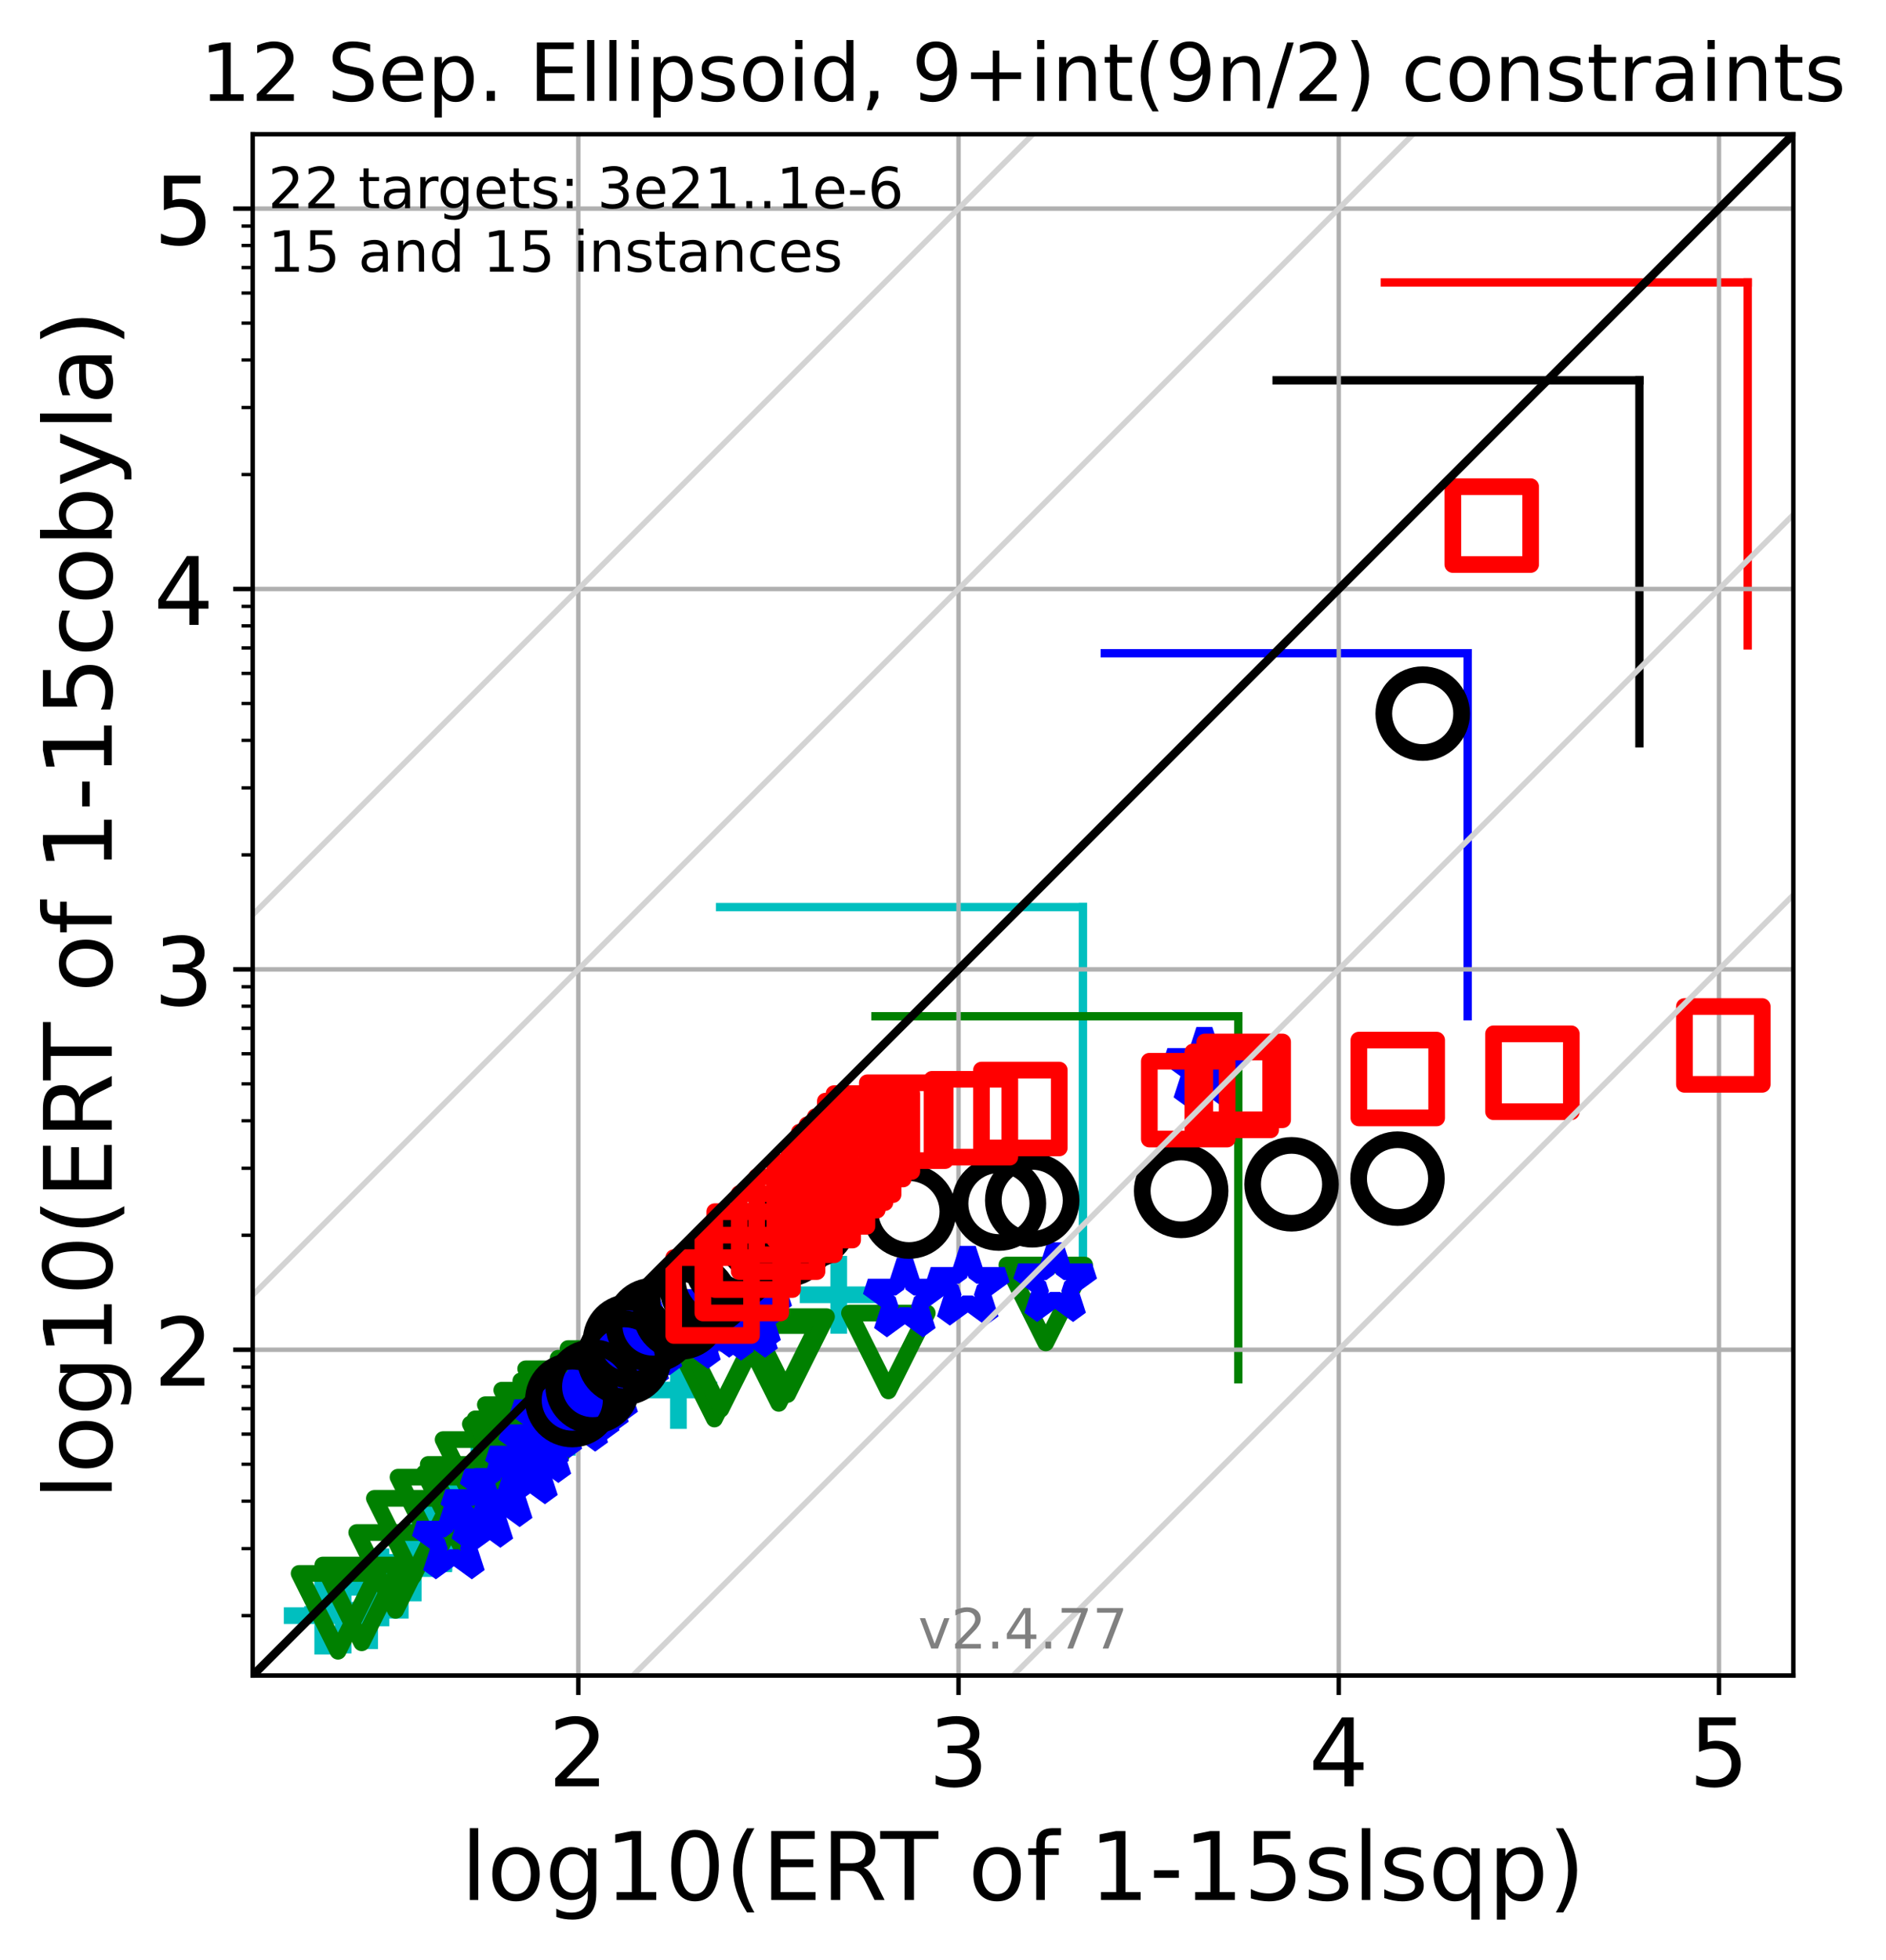 <?xml version="1.0" encoding="utf-8" standalone="no"?>
<!DOCTYPE svg PUBLIC "-//W3C//DTD SVG 1.1//EN"
  "http://www.w3.org/Graphics/SVG/1.1/DTD/svg11.dtd">
<!-- Created with matplotlib (https://matplotlib.org/) -->
<svg height="352.487pt" version="1.1" viewBox="0 0 339.38 352.487" width="339.38pt" xmlns="http://www.w3.org/2000/svg" xmlns:xlink="http://www.w3.org/1999/xlink">
 <defs>
  <style type="text/css">*{stroke-linecap:butt;stroke-linejoin:round;}</style>
 </defs>
 <g id="figure_1">
  <g id="patch_1">
   <path d="M 0 352.487 
L 339.38 352.487 
L 339.38 0 
L 0 0 
z
" style="fill:#ffffff;"/>
  </g>
  <g id="axes_1">
   <g id="patch_2">
    <path d="M 45.469 301.382 
L 322.709 301.382 
L 322.709 24.142 
L 45.469 24.142 
z
" style="fill:#ffffff;"/>
   </g>
   <g id="line2d_1">
    <path clip-path="url(#pc1704807f9)" d="M 194.871 228.447 
L 194.871 163.159 
" style="fill:none;stroke:#00bfbf;stroke-linecap:square;stroke-width:1.5;"/>
   </g>
   <g id="line2d_2">
    <path clip-path="url(#pc1704807f9)" d="M 129.583 163.159 
L 194.871 163.159 
" style="fill:none;stroke:#00bfbf;stroke-linecap:square;stroke-width:1.5;"/>
   </g>
   <g id="line2d_3">
    <path clip-path="url(#pc1704807f9)" d="M 222.827 248.081 
L 222.827 182.793 
" style="fill:none;stroke:#008000;stroke-linecap:square;stroke-width:1.5;"/>
   </g>
   <g id="line2d_4">
    <path clip-path="url(#pc1704807f9)" d="M 157.539 182.793 
L 222.827 182.793 
" style="fill:none;stroke:#008000;stroke-linecap:square;stroke-width:1.5;"/>
   </g>
   <g id="line2d_5">
    <path clip-path="url(#pc1704807f9)" d="M 264.097 182.784 
L 264.097 117.496 
" style="fill:none;stroke:#0000ff;stroke-linecap:square;stroke-width:1.5;"/>
   </g>
   <g id="line2d_6">
    <path clip-path="url(#pc1704807f9)" d="M 198.809 117.496 
L 264.097 117.496 
" style="fill:none;stroke:#0000ff;stroke-linecap:square;stroke-width:1.5;"/>
   </g>
   <g id="line2d_7">
    <path clip-path="url(#pc1704807f9)" d="M 295.007 133.697 
L 295.007 68.409 
" style="fill:none;stroke:#000000;stroke-linecap:square;stroke-width:1.5;"/>
   </g>
   <g id="line2d_8">
    <path clip-path="url(#pc1704807f9)" d="M 229.719 68.409 
L 295.007 68.409 
" style="fill:none;stroke:#000000;stroke-linecap:square;stroke-width:1.5;"/>
   </g>
   <g id="line2d_9">
    <path clip-path="url(#pc1704807f9)" d="M 314.494 116.091 
L 314.494 50.803 
" style="fill:none;stroke:#ff0000;stroke-linecap:square;stroke-width:1.5;"/>
   </g>
   <g id="line2d_10">
    <path clip-path="url(#pc1704807f9)" d="M 249.206 50.803 
L 314.494 50.803 
" style="fill:none;stroke:#ff0000;stroke-linecap:square;stroke-width:1.5;"/>
   </g>
   <g id="matplotlib.axis_1">
    <g id="xtick_1">
     <g id="line2d_11">
      <path clip-path="url(#pc1704807f9)" d="M 104.069 301.382 
L 104.069 24.142 
" style="fill:none;stroke:#b0b0b0;stroke-linecap:square;stroke-width:0.8;"/>
     </g>
     <g id="line2d_12">
      <defs>
       <path d="M 0 0 
L 0 3.5 
" id="m57a12b4f65" style="stroke:#000000;stroke-width:0.8;"/>
      </defs>
      <g>
       <use style="stroke:#000000;stroke-width:0.8;" x="104.069" xlink:href="#m57a12b4f65" y="301.382"/>
      </g>
     </g>
     <g id="text_1">
      <!-- 2 -->
      <g transform="translate(98.661 321.299)scale(0.17 -0.17)">
       <defs>
        <path d="M 19.188 8.297 
L 53.609 8.297 
L 53.609 0 
L 7.328 0 
L 7.328 8.297 
Q 12.938 14.109 22.625 23.891 
Q 32.328 33.688 34.812 36.531 
Q 39.547 41.844 41.422 45.531 
Q 43.312 49.219 43.312 52.781 
Q 43.312 58.594 39.234 62.25 
Q 35.156 65.922 28.609 65.922 
Q 23.969 65.922 18.812 64.312 
Q 13.672 62.703 7.812 59.422 
L 7.812 69.391 
Q 13.766 71.781 18.938 73 
Q 24.125 74.219 28.422 74.219 
Q 39.75 74.219 46.484 68.547 
Q 53.219 62.891 53.219 53.422 
Q 53.219 48.922 51.531 44.891 
Q 49.859 40.875 45.406 35.406 
Q 44.188 33.984 37.641 27.219 
Q 31.109 20.453 19.188 8.297 
z
" id="DejaVuSans-50"/>
       </defs>
       <use xlink:href="#DejaVuSans-50"/>
      </g>
     </g>
    </g>
    <g id="xtick_2">
     <g id="line2d_13">
      <path clip-path="url(#pc1704807f9)" d="M 172.487 301.382 
L 172.487 24.142 
" style="fill:none;stroke:#b0b0b0;stroke-linecap:square;stroke-width:0.8;"/>
     </g>
     <g id="line2d_14">
      <g>
       <use style="stroke:#000000;stroke-width:0.8;" x="172.487" xlink:href="#m57a12b4f65" y="301.382"/>
      </g>
     </g>
     <g id="text_2">
      <!-- 3 -->
      <g transform="translate(167.079 321.299)scale(0.17 -0.17)">
       <defs>
        <path d="M 40.578 39.312 
Q 47.656 37.797 51.625 33 
Q 55.609 28.219 55.609 21.188 
Q 55.609 10.406 48.188 4.484 
Q 40.766 -1.422 27.094 -1.422 
Q 22.516 -1.422 17.656 -0.516 
Q 12.797 0.391 7.625 2.203 
L 7.625 11.719 
Q 11.719 9.328 16.594 8.109 
Q 21.484 6.891 26.812 6.891 
Q 36.078 6.891 40.938 10.547 
Q 45.797 14.203 45.797 21.188 
Q 45.797 27.641 41.281 31.266 
Q 36.766 34.906 28.719 34.906 
L 20.219 34.906 
L 20.219 43.016 
L 29.109 43.016 
Q 36.375 43.016 40.234 45.922 
Q 44.094 48.828 44.094 54.297 
Q 44.094 59.906 40.109 62.906 
Q 36.141 65.922 28.719 65.922 
Q 24.656 65.922 20.016 65.031 
Q 15.375 64.156 9.812 62.312 
L 9.812 71.094 
Q 15.438 72.656 20.344 73.438 
Q 25.25 74.219 29.594 74.219 
Q 40.828 74.219 47.359 69.109 
Q 53.906 64.016 53.906 55.328 
Q 53.906 49.266 50.438 45.094 
Q 46.969 40.922 40.578 39.312 
z
" id="DejaVuSans-51"/>
       </defs>
       <use xlink:href="#DejaVuSans-51"/>
      </g>
     </g>
    </g>
    <g id="xtick_3">
     <g id="line2d_15">
      <path clip-path="url(#pc1704807f9)" d="M 240.906 301.382 
L 240.906 24.142 
" style="fill:none;stroke:#b0b0b0;stroke-linecap:square;stroke-width:0.8;"/>
     </g>
     <g id="line2d_16">
      <g>
       <use style="stroke:#000000;stroke-width:0.8;" x="240.906" xlink:href="#m57a12b4f65" y="301.382"/>
      </g>
     </g>
     <g id="text_3">
      <!-- 4 -->
      <g transform="translate(235.498 321.299)scale(0.17 -0.17)">
       <defs>
        <path d="M 37.797 64.312 
L 12.891 25.391 
L 37.797 25.391 
z
M 35.203 72.906 
L 47.609 72.906 
L 47.609 25.391 
L 58.016 25.391 
L 58.016 17.188 
L 47.609 17.188 
L 47.609 0 
L 37.797 0 
L 37.797 17.188 
L 4.891 17.188 
L 4.891 26.703 
z
" id="DejaVuSans-52"/>
       </defs>
       <use xlink:href="#DejaVuSans-52"/>
      </g>
     </g>
    </g>
    <g id="xtick_4">
     <g id="line2d_17">
      <path clip-path="url(#pc1704807f9)" d="M 309.325 301.382 
L 309.325 24.142 
" style="fill:none;stroke:#b0b0b0;stroke-linecap:square;stroke-width:0.8;"/>
     </g>
     <g id="line2d_18">
      <g>
       <use style="stroke:#000000;stroke-width:0.8;" x="309.325" xlink:href="#m57a12b4f65" y="301.382"/>
      </g>
     </g>
     <g id="text_4">
      <!-- 5 -->
      <g transform="translate(303.917 321.299)scale(0.17 -0.17)">
       <defs>
        <path d="M 10.797 72.906 
L 49.516 72.906 
L 49.516 64.594 
L 19.828 64.594 
L 19.828 46.734 
Q 21.969 47.469 24.109 47.828 
Q 26.266 48.188 28.422 48.188 
Q 40.625 48.188 47.75 41.5 
Q 54.891 34.812 54.891 23.391 
Q 54.891 11.625 47.562 5.094 
Q 40.234 -1.422 26.906 -1.422 
Q 22.312 -1.422 17.547 -0.641 
Q 12.797 0.141 7.719 1.703 
L 7.719 11.625 
Q 12.109 9.234 16.797 8.062 
Q 21.484 6.891 26.703 6.891 
Q 35.156 6.891 40.078 11.328 
Q 45.016 15.766 45.016 23.391 
Q 45.016 31 40.078 35.438 
Q 35.156 39.891 26.703 39.891 
Q 22.75 39.891 18.812 39.016 
Q 14.891 38.141 10.797 36.281 
z
" id="DejaVuSans-53"/>
       </defs>
       <use xlink:href="#DejaVuSans-53"/>
      </g>
     </g>
    </g>
    <g id="text_5">
     <!-- log10(ERT of 1-15slsqp) -->
     <g transform="translate(82.932 341.752)scale(0.17 -0.17)">
      <defs>
       <path d="M 9.422 75.984 
L 18.406 75.984 
L 18.406 0 
L 9.422 0 
z
" id="DejaVuSans-108"/>
       <path d="M 30.609 48.391 
Q 23.391 48.391 19.188 42.75 
Q 14.984 37.109 14.984 27.297 
Q 14.984 17.484 19.156 11.844 
Q 23.344 6.203 30.609 6.203 
Q 37.797 6.203 41.984 11.859 
Q 46.188 17.531 46.188 27.297 
Q 46.188 37.016 41.984 42.703 
Q 37.797 48.391 30.609 48.391 
z
M 30.609 56 
Q 42.328 56 49.016 48.375 
Q 55.719 40.766 55.719 27.297 
Q 55.719 13.875 49.016 6.219 
Q 42.328 -1.422 30.609 -1.422 
Q 18.844 -1.422 12.172 6.219 
Q 5.516 13.875 5.516 27.297 
Q 5.516 40.766 12.172 48.375 
Q 18.844 56 30.609 56 
z
" id="DejaVuSans-111"/>
       <path d="M 45.406 27.984 
Q 45.406 37.75 41.375 43.109 
Q 37.359 48.484 30.078 48.484 
Q 22.859 48.484 18.828 43.109 
Q 14.797 37.75 14.797 27.984 
Q 14.797 18.266 18.828 12.891 
Q 22.859 7.516 30.078 7.516 
Q 37.359 7.516 41.375 12.891 
Q 45.406 18.266 45.406 27.984 
z
M 54.391 6.781 
Q 54.391 -7.172 48.188 -13.984 
Q 42 -20.797 29.203 -20.797 
Q 24.469 -20.797 20.266 -20.094 
Q 16.062 -19.391 12.109 -17.922 
L 12.109 -9.188 
Q 16.062 -11.328 19.922 -12.344 
Q 23.781 -13.375 27.781 -13.375 
Q 36.625 -13.375 41.016 -8.766 
Q 45.406 -4.156 45.406 5.172 
L 45.406 9.625 
Q 42.625 4.781 38.281 2.391 
Q 33.938 0 27.875 0 
Q 17.828 0 11.672 7.656 
Q 5.516 15.328 5.516 27.984 
Q 5.516 40.672 11.672 48.328 
Q 17.828 56 27.875 56 
Q 33.938 56 38.281 53.609 
Q 42.625 51.219 45.406 46.391 
L 45.406 54.688 
L 54.391 54.688 
z
" id="DejaVuSans-103"/>
       <path d="M 12.406 8.297 
L 28.516 8.297 
L 28.516 63.922 
L 10.984 60.406 
L 10.984 69.391 
L 28.422 72.906 
L 38.281 72.906 
L 38.281 8.297 
L 54.391 8.297 
L 54.391 0 
L 12.406 0 
z
" id="DejaVuSans-49"/>
       <path d="M 31.781 66.406 
Q 24.172 66.406 20.328 58.906 
Q 16.5 51.422 16.5 36.375 
Q 16.5 21.391 20.328 13.891 
Q 24.172 6.391 31.781 6.391 
Q 39.453 6.391 43.281 13.891 
Q 47.125 21.391 47.125 36.375 
Q 47.125 51.422 43.281 58.906 
Q 39.453 66.406 31.781 66.406 
z
M 31.781 74.219 
Q 44.047 74.219 50.516 64.516 
Q 56.984 54.828 56.984 36.375 
Q 56.984 17.969 50.516 8.266 
Q 44.047 -1.422 31.781 -1.422 
Q 19.531 -1.422 13.062 8.266 
Q 6.594 17.969 6.594 36.375 
Q 6.594 54.828 13.062 64.516 
Q 19.531 74.219 31.781 74.219 
z
" id="DejaVuSans-48"/>
       <path d="M 31 75.875 
Q 24.469 64.656 21.281 53.656 
Q 18.109 42.672 18.109 31.391 
Q 18.109 20.125 21.312 9.062 
Q 24.516 -2 31 -13.188 
L 23.188 -13.188 
Q 15.875 -1.703 12.234 9.375 
Q 8.594 20.453 8.594 31.391 
Q 8.594 42.281 12.203 53.312 
Q 15.828 64.359 23.188 75.875 
z
" id="DejaVuSans-40"/>
       <path d="M 9.812 72.906 
L 55.906 72.906 
L 55.906 64.594 
L 19.672 64.594 
L 19.672 43.016 
L 54.391 43.016 
L 54.391 34.719 
L 19.672 34.719 
L 19.672 8.297 
L 56.781 8.297 
L 56.781 0 
L 9.812 0 
z
" id="DejaVuSans-69"/>
       <path d="M 44.391 34.188 
Q 47.562 33.109 50.562 29.594 
Q 53.562 26.078 56.594 19.922 
L 66.609 0 
L 56 0 
L 46.688 18.703 
Q 43.062 26.031 39.672 28.422 
Q 36.281 30.812 30.422 30.812 
L 19.672 30.812 
L 19.672 0 
L 9.812 0 
L 9.812 72.906 
L 32.078 72.906 
Q 44.578 72.906 50.734 67.672 
Q 56.891 62.453 56.891 51.906 
Q 56.891 45.016 53.688 40.469 
Q 50.484 35.938 44.391 34.188 
z
M 19.672 64.797 
L 19.672 38.922 
L 32.078 38.922 
Q 39.203 38.922 42.844 42.219 
Q 46.484 45.516 46.484 51.906 
Q 46.484 58.297 42.844 61.547 
Q 39.203 64.797 32.078 64.797 
z
" id="DejaVuSans-82"/>
       <path d="M -0.297 72.906 
L 61.375 72.906 
L 61.375 64.594 
L 35.5 64.594 
L 35.5 0 
L 25.594 0 
L 25.594 64.594 
L -0.297 64.594 
z
" id="DejaVuSans-84"/>
       <path id="DejaVuSans-32"/>
       <path d="M 37.109 75.984 
L 37.109 68.5 
L 28.516 68.5 
Q 23.688 68.5 21.797 66.547 
Q 19.922 64.594 19.922 59.516 
L 19.922 54.688 
L 34.719 54.688 
L 34.719 47.703 
L 19.922 47.703 
L 19.922 0 
L 10.891 0 
L 10.891 47.703 
L 2.297 47.703 
L 2.297 54.688 
L 10.891 54.688 
L 10.891 58.5 
Q 10.891 67.625 15.141 71.797 
Q 19.391 75.984 28.609 75.984 
z
" id="DejaVuSans-102"/>
       <path d="M 4.891 31.391 
L 31.203 31.391 
L 31.203 23.391 
L 4.891 23.391 
z
" id="DejaVuSans-45"/>
       <path d="M 44.281 53.078 
L 44.281 44.578 
Q 40.484 46.531 36.375 47.5 
Q 32.281 48.484 27.875 48.484 
Q 21.188 48.484 17.844 46.438 
Q 14.5 44.391 14.5 40.281 
Q 14.5 37.156 16.891 35.375 
Q 19.281 33.594 26.516 31.984 
L 29.594 31.297 
Q 39.156 29.25 43.188 25.516 
Q 47.219 21.781 47.219 15.094 
Q 47.219 7.469 41.188 3.016 
Q 35.156 -1.422 24.609 -1.422 
Q 20.219 -1.422 15.453 -0.562 
Q 10.688 0.297 5.422 2 
L 5.422 11.281 
Q 10.406 8.688 15.234 7.391 
Q 20.062 6.109 24.812 6.109 
Q 31.156 6.109 34.562 8.281 
Q 37.984 10.453 37.984 14.406 
Q 37.984 18.062 35.516 20.016 
Q 33.062 21.969 24.703 23.781 
L 21.578 24.516 
Q 13.234 26.266 9.516 29.906 
Q 5.812 33.547 5.812 39.891 
Q 5.812 47.609 11.281 51.797 
Q 16.75 56 26.812 56 
Q 31.781 56 36.172 55.266 
Q 40.578 54.547 44.281 53.078 
z
" id="DejaVuSans-115"/>
       <path d="M 14.797 27.297 
Q 14.797 17.391 18.875 11.75 
Q 22.953 6.109 30.078 6.109 
Q 37.203 6.109 41.297 11.75 
Q 45.406 17.391 45.406 27.297 
Q 45.406 37.203 41.297 42.844 
Q 37.203 48.484 30.078 48.484 
Q 22.953 48.484 18.875 42.844 
Q 14.797 37.203 14.797 27.297 
z
M 45.406 8.203 
Q 42.578 3.328 38.25 0.953 
Q 33.938 -1.422 27.875 -1.422 
Q 17.969 -1.422 11.734 6.484 
Q 5.516 14.406 5.516 27.297 
Q 5.516 40.188 11.734 48.094 
Q 17.969 56 27.875 56 
Q 33.938 56 38.25 53.625 
Q 42.578 51.266 45.406 46.391 
L 45.406 54.688 
L 54.391 54.688 
L 54.391 -20.797 
L 45.406 -20.797 
z
" id="DejaVuSans-113"/>
       <path d="M 18.109 8.203 
L 18.109 -20.797 
L 9.078 -20.797 
L 9.078 54.688 
L 18.109 54.688 
L 18.109 46.391 
Q 20.953 51.266 25.266 53.625 
Q 29.594 56 35.594 56 
Q 45.562 56 51.781 48.094 
Q 58.016 40.188 58.016 27.297 
Q 58.016 14.406 51.781 6.484 
Q 45.562 -1.422 35.594 -1.422 
Q 29.594 -1.422 25.266 0.953 
Q 20.953 3.328 18.109 8.203 
z
M 48.688 27.297 
Q 48.688 37.203 44.609 42.844 
Q 40.531 48.484 33.406 48.484 
Q 26.266 48.484 22.188 42.844 
Q 18.109 37.203 18.109 27.297 
Q 18.109 17.391 22.188 11.75 
Q 26.266 6.109 33.406 6.109 
Q 40.531 6.109 44.609 11.75 
Q 48.688 17.391 48.688 27.297 
z
" id="DejaVuSans-112"/>
       <path d="M 8.016 75.875 
L 15.828 75.875 
Q 23.141 64.359 26.781 53.312 
Q 30.422 42.281 30.422 31.391 
Q 30.422 20.453 26.781 9.375 
Q 23.141 -1.703 15.828 -13.188 
L 8.016 -13.188 
Q 14.5 -2 17.703 9.062 
Q 20.906 20.125 20.906 31.391 
Q 20.906 42.672 17.703 53.656 
Q 14.5 64.656 8.016 75.875 
z
" id="DejaVuSans-41"/>
      </defs>
      <use xlink:href="#DejaVuSans-108"/>
      <use x="27.783" xlink:href="#DejaVuSans-111"/>
      <use x="88.965" xlink:href="#DejaVuSans-103"/>
      <use x="152.441" xlink:href="#DejaVuSans-49"/>
      <use x="216.064" xlink:href="#DejaVuSans-48"/>
      <use x="279.688" xlink:href="#DejaVuSans-40"/>
      <use x="318.701" xlink:href="#DejaVuSans-69"/>
      <use x="381.885" xlink:href="#DejaVuSans-82"/>
      <use x="444.117" xlink:href="#DejaVuSans-84"/>
      <use x="505.201" xlink:href="#DejaVuSans-32"/>
      <use x="536.988" xlink:href="#DejaVuSans-111"/>
      <use x="598.17" xlink:href="#DejaVuSans-102"/>
      <use x="633.375" xlink:href="#DejaVuSans-32"/>
      <use x="665.162" xlink:href="#DejaVuSans-49"/>
      <use x="728.785" xlink:href="#DejaVuSans-45"/>
      <use x="764.869" xlink:href="#DejaVuSans-49"/>
      <use x="828.492" xlink:href="#DejaVuSans-53"/>
      <use x="892.115" xlink:href="#DejaVuSans-115"/>
      <use x="944.215" xlink:href="#DejaVuSans-108"/>
      <use x="971.998" xlink:href="#DejaVuSans-115"/>
      <use x="1024.098" xlink:href="#DejaVuSans-113"/>
      <use x="1087.574" xlink:href="#DejaVuSans-112"/>
      <use x="1151.051" xlink:href="#DejaVuSans-41"/>
     </g>
    </g>
   </g>
   <g id="matplotlib.axis_2">
    <g id="ytick_1">
     <g id="line2d_19">
      <path clip-path="url(#pc1704807f9)" d="M 45.469 242.782 
L 322.709 242.782 
" style="fill:none;stroke:#b0b0b0;stroke-linecap:square;stroke-width:0.8;"/>
     </g>
     <g id="line2d_20">
      <defs>
       <path d="M 0 0 
L -3.5 0 
" id="m6cc99bbf3e" style="stroke:#000000;stroke-width:0.8;"/>
      </defs>
      <g>
       <use style="stroke:#000000;stroke-width:0.8;" x="45.469" xlink:href="#m6cc99bbf3e" y="242.782"/>
      </g>
     </g>
     <g id="text_6">
      <!-- 2 -->
      <g transform="translate(27.653 249.241)scale(0.17 -0.17)">
       <use xlink:href="#DejaVuSans-50"/>
      </g>
     </g>
    </g>
    <g id="ytick_2">
     <g id="line2d_21">
      <path clip-path="url(#pc1704807f9)" d="M 45.469 174.363 
L 322.709 174.363 
" style="fill:none;stroke:#b0b0b0;stroke-linecap:square;stroke-width:0.8;"/>
     </g>
     <g id="line2d_22">
      <g>
       <use style="stroke:#000000;stroke-width:0.8;" x="45.469" xlink:href="#m6cc99bbf3e" y="174.363"/>
      </g>
     </g>
     <g id="text_7">
      <!-- 3 -->
      <g transform="translate(27.653 180.822)scale(0.17 -0.17)">
       <use xlink:href="#DejaVuSans-51"/>
      </g>
     </g>
    </g>
    <g id="ytick_3">
     <g id="line2d_23">
      <path clip-path="url(#pc1704807f9)" d="M 45.469 105.945 
L 322.709 105.945 
" style="fill:none;stroke:#b0b0b0;stroke-linecap:square;stroke-width:0.8;"/>
     </g>
     <g id="line2d_24">
      <g>
       <use style="stroke:#000000;stroke-width:0.8;" x="45.469" xlink:href="#m6cc99bbf3e" y="105.945"/>
      </g>
     </g>
     <g id="text_8">
      <!-- 4 -->
      <g transform="translate(27.653 112.403)scale(0.17 -0.17)">
       <use xlink:href="#DejaVuSans-52"/>
      </g>
     </g>
    </g>
    <g id="ytick_4">
     <g id="line2d_25">
      <path clip-path="url(#pc1704807f9)" d="M 45.469 37.526 
L 322.709 37.526 
" style="fill:none;stroke:#b0b0b0;stroke-linecap:square;stroke-width:0.8;"/>
     </g>
     <g id="line2d_26">
      <g>
       <use style="stroke:#000000;stroke-width:0.8;" x="45.469" xlink:href="#m6cc99bbf3e" y="37.526"/>
      </g>
     </g>
     <g id="text_9">
      <!-- 5 -->
      <g transform="translate(27.653 43.985)scale(0.17 -0.17)">
       <use xlink:href="#DejaVuSans-53"/>
      </g>
     </g>
    </g>
    <g id="ytick_5">
     <g id="line2d_27">
      <defs>
       <path d="M 0 0 
L -2 0 
" id="mbb8000cb49" style="stroke:#000000;stroke-width:0.6;"/>
      </defs>
      <g>
       <use style="stroke:#000000;stroke-width:0.6;" x="45.469" xlink:href="#mbb8000cb49" y="290.605"/>
      </g>
     </g>
    </g>
    <g id="ytick_6">
     <g id="line2d_28">
      <g>
       <use style="stroke:#000000;stroke-width:0.6;" x="45.469" xlink:href="#mbb8000cb49" y="278.557"/>
      </g>
     </g>
    </g>
    <g id="ytick_7">
     <g id="line2d_29">
      <g>
       <use style="stroke:#000000;stroke-width:0.6;" x="45.469" xlink:href="#mbb8000cb49" y="270.009"/>
      </g>
     </g>
    </g>
    <g id="ytick_8">
     <g id="line2d_30">
      <g>
       <use style="stroke:#000000;stroke-width:0.6;" x="45.469" xlink:href="#mbb8000cb49" y="263.378"/>
      </g>
     </g>
    </g>
    <g id="ytick_9">
     <g id="line2d_31">
      <g>
       <use style="stroke:#000000;stroke-width:0.6;" x="45.469" xlink:href="#mbb8000cb49" y="257.961"/>
      </g>
     </g>
    </g>
    <g id="ytick_10">
     <g id="line2d_32">
      <g>
       <use style="stroke:#000000;stroke-width:0.6;" x="45.469" xlink:href="#mbb8000cb49" y="253.38"/>
      </g>
     </g>
    </g>
    <g id="ytick_11">
     <g id="line2d_33">
      <g>
       <use style="stroke:#000000;stroke-width:0.6;" x="45.469" xlink:href="#mbb8000cb49" y="249.412"/>
      </g>
     </g>
    </g>
    <g id="ytick_12">
     <g id="line2d_34">
      <g>
       <use style="stroke:#000000;stroke-width:0.6;" x="45.469" xlink:href="#mbb8000cb49" y="245.913"/>
      </g>
     </g>
    </g>
    <g id="ytick_13">
     <g id="line2d_35">
      <g>
       <use style="stroke:#000000;stroke-width:0.6;" x="45.469" xlink:href="#mbb8000cb49" y="222.186"/>
      </g>
     </g>
    </g>
    <g id="ytick_14">
     <g id="line2d_36">
      <g>
       <use style="stroke:#000000;stroke-width:0.6;" x="45.469" xlink:href="#mbb8000cb49" y="210.138"/>
      </g>
     </g>
    </g>
    <g id="ytick_15">
     <g id="line2d_37">
      <g>
       <use style="stroke:#000000;stroke-width:0.6;" x="45.469" xlink:href="#mbb8000cb49" y="201.59"/>
      </g>
     </g>
    </g>
    <g id="ytick_16">
     <g id="line2d_38">
      <g>
       <use style="stroke:#000000;stroke-width:0.6;" x="45.469" xlink:href="#mbb8000cb49" y="194.959"/>
      </g>
     </g>
    </g>
    <g id="ytick_17">
     <g id="line2d_39">
      <g>
       <use style="stroke:#000000;stroke-width:0.6;" x="45.469" xlink:href="#mbb8000cb49" y="189.542"/>
      </g>
     </g>
    </g>
    <g id="ytick_18">
     <g id="line2d_40">
      <g>
       <use style="stroke:#000000;stroke-width:0.6;" x="45.469" xlink:href="#mbb8000cb49" y="184.962"/>
      </g>
     </g>
    </g>
    <g id="ytick_19">
     <g id="line2d_41">
      <g>
       <use style="stroke:#000000;stroke-width:0.6;" x="45.469" xlink:href="#mbb8000cb49" y="180.994"/>
      </g>
     </g>
    </g>
    <g id="ytick_20">
     <g id="line2d_42">
      <g>
       <use style="stroke:#000000;stroke-width:0.6;" x="45.469" xlink:href="#mbb8000cb49" y="177.494"/>
      </g>
     </g>
    </g>
    <g id="ytick_21">
     <g id="line2d_43">
      <g>
       <use style="stroke:#000000;stroke-width:0.6;" x="45.469" xlink:href="#mbb8000cb49" y="153.767"/>
      </g>
     </g>
    </g>
    <g id="ytick_22">
     <g id="line2d_44">
      <g>
       <use style="stroke:#000000;stroke-width:0.6;" x="45.469" xlink:href="#mbb8000cb49" y="141.719"/>
      </g>
     </g>
    </g>
    <g id="ytick_23">
     <g id="line2d_45">
      <g>
       <use style="stroke:#000000;stroke-width:0.6;" x="45.469" xlink:href="#mbb8000cb49" y="133.171"/>
      </g>
     </g>
    </g>
    <g id="ytick_24">
     <g id="line2d_46">
      <g>
       <use style="stroke:#000000;stroke-width:0.6;" x="45.469" xlink:href="#mbb8000cb49" y="126.541"/>
      </g>
     </g>
    </g>
    <g id="ytick_25">
     <g id="line2d_47">
      <g>
       <use style="stroke:#000000;stroke-width:0.6;" x="45.469" xlink:href="#mbb8000cb49" y="121.123"/>
      </g>
     </g>
    </g>
    <g id="ytick_26">
     <g id="line2d_48">
      <g>
       <use style="stroke:#000000;stroke-width:0.6;" x="45.469" xlink:href="#mbb8000cb49" y="116.543"/>
      </g>
     </g>
    </g>
    <g id="ytick_27">
     <g id="line2d_49">
      <g>
       <use style="stroke:#000000;stroke-width:0.6;" x="45.469" xlink:href="#mbb8000cb49" y="112.575"/>
      </g>
     </g>
    </g>
    <g id="ytick_28">
     <g id="line2d_50">
      <g>
       <use style="stroke:#000000;stroke-width:0.6;" x="45.469" xlink:href="#mbb8000cb49" y="109.075"/>
      </g>
     </g>
    </g>
    <g id="ytick_29">
     <g id="line2d_51">
      <g>
       <use style="stroke:#000000;stroke-width:0.6;" x="45.469" xlink:href="#mbb8000cb49" y="85.349"/>
      </g>
     </g>
    </g>
    <g id="ytick_30">
     <g id="line2d_52">
      <g>
       <use style="stroke:#000000;stroke-width:0.6;" x="45.469" xlink:href="#mbb8000cb49" y="73.301"/>
      </g>
     </g>
    </g>
    <g id="ytick_31">
     <g id="line2d_53">
      <g>
       <use style="stroke:#000000;stroke-width:0.6;" x="45.469" xlink:href="#mbb8000cb49" y="64.753"/>
      </g>
     </g>
    </g>
    <g id="ytick_32">
     <g id="line2d_54">
      <g>
       <use style="stroke:#000000;stroke-width:0.6;" x="45.469" xlink:href="#mbb8000cb49" y="58.122"/>
      </g>
     </g>
    </g>
    <g id="ytick_33">
     <g id="line2d_55">
      <g>
       <use style="stroke:#000000;stroke-width:0.6;" x="45.469" xlink:href="#mbb8000cb49" y="52.705"/>
      </g>
     </g>
    </g>
    <g id="ytick_34">
     <g id="line2d_56">
      <g>
       <use style="stroke:#000000;stroke-width:0.6;" x="45.469" xlink:href="#mbb8000cb49" y="48.124"/>
      </g>
     </g>
    </g>
    <g id="ytick_35">
     <g id="line2d_57">
      <g>
       <use style="stroke:#000000;stroke-width:0.6;" x="45.469" xlink:href="#mbb8000cb49" y="44.157"/>
      </g>
     </g>
    </g>
    <g id="ytick_36">
     <g id="line2d_58">
      <g>
       <use style="stroke:#000000;stroke-width:0.6;" x="45.469" xlink:href="#mbb8000cb49" y="40.657"/>
      </g>
     </g>
    </g>
    <g id="text_10">
     <!-- log10(ERT of 1-15cobyla) -->
     <g transform="translate(20.117 269.781)rotate(-90)scale(0.17 -0.17)">
      <defs>
       <path d="M 48.781 52.594 
L 48.781 44.188 
Q 44.969 46.297 41.141 47.344 
Q 37.312 48.391 33.406 48.391 
Q 24.656 48.391 19.812 42.844 
Q 14.984 37.312 14.984 27.297 
Q 14.984 17.281 19.812 11.734 
Q 24.656 6.203 33.406 6.203 
Q 37.312 6.203 41.141 7.25 
Q 44.969 8.297 48.781 10.406 
L 48.781 2.094 
Q 45.016 0.344 40.984 -0.531 
Q 36.969 -1.422 32.422 -1.422 
Q 20.062 -1.422 12.781 6.344 
Q 5.516 14.109 5.516 27.297 
Q 5.516 40.672 12.859 48.328 
Q 20.219 56 33.016 56 
Q 37.156 56 41.109 55.141 
Q 45.062 54.297 48.781 52.594 
z
" id="DejaVuSans-99"/>
       <path d="M 48.688 27.297 
Q 48.688 37.203 44.609 42.844 
Q 40.531 48.484 33.406 48.484 
Q 26.266 48.484 22.188 42.844 
Q 18.109 37.203 18.109 27.297 
Q 18.109 17.391 22.188 11.75 
Q 26.266 6.109 33.406 6.109 
Q 40.531 6.109 44.609 11.75 
Q 48.688 17.391 48.688 27.297 
z
M 18.109 46.391 
Q 20.953 51.266 25.266 53.625 
Q 29.594 56 35.594 56 
Q 45.562 56 51.781 48.094 
Q 58.016 40.188 58.016 27.297 
Q 58.016 14.406 51.781 6.484 
Q 45.562 -1.422 35.594 -1.422 
Q 29.594 -1.422 25.266 0.953 
Q 20.953 3.328 18.109 8.203 
L 18.109 0 
L 9.078 0 
L 9.078 75.984 
L 18.109 75.984 
z
" id="DejaVuSans-98"/>
       <path d="M 32.172 -5.078 
Q 28.375 -14.844 24.75 -17.812 
Q 21.141 -20.797 15.094 -20.797 
L 7.906 -20.797 
L 7.906 -13.281 
L 13.188 -13.281 
Q 16.891 -13.281 18.938 -11.516 
Q 21 -9.766 23.484 -3.219 
L 25.094 0.875 
L 2.984 54.688 
L 12.5 54.688 
L 29.594 11.922 
L 46.688 54.688 
L 56.203 54.688 
z
" id="DejaVuSans-121"/>
       <path d="M 34.281 27.484 
Q 23.391 27.484 19.188 25 
Q 14.984 22.516 14.984 16.5 
Q 14.984 11.719 18.141 8.906 
Q 21.297 6.109 26.703 6.109 
Q 34.188 6.109 38.703 11.406 
Q 43.219 16.703 43.219 25.484 
L 43.219 27.484 
z
M 52.203 31.203 
L 52.203 0 
L 43.219 0 
L 43.219 8.297 
Q 40.141 3.328 35.547 0.953 
Q 30.953 -1.422 24.312 -1.422 
Q 15.922 -1.422 10.953 3.297 
Q 6 8.016 6 15.922 
Q 6 25.141 12.172 29.828 
Q 18.359 34.516 30.609 34.516 
L 43.219 34.516 
L 43.219 35.406 
Q 43.219 41.609 39.141 45 
Q 35.062 48.391 27.688 48.391 
Q 23 48.391 18.547 47.266 
Q 14.109 46.141 10.016 43.891 
L 10.016 52.203 
Q 14.938 54.109 19.578 55.047 
Q 24.219 56 28.609 56 
Q 40.484 56 46.344 49.844 
Q 52.203 43.703 52.203 31.203 
z
" id="DejaVuSans-97"/>
      </defs>
      <use xlink:href="#DejaVuSans-108"/>
      <use x="27.783" xlink:href="#DejaVuSans-111"/>
      <use x="88.965" xlink:href="#DejaVuSans-103"/>
      <use x="152.441" xlink:href="#DejaVuSans-49"/>
      <use x="216.064" xlink:href="#DejaVuSans-48"/>
      <use x="279.688" xlink:href="#DejaVuSans-40"/>
      <use x="318.701" xlink:href="#DejaVuSans-69"/>
      <use x="381.885" xlink:href="#DejaVuSans-82"/>
      <use x="444.117" xlink:href="#DejaVuSans-84"/>
      <use x="505.201" xlink:href="#DejaVuSans-32"/>
      <use x="536.988" xlink:href="#DejaVuSans-111"/>
      <use x="598.17" xlink:href="#DejaVuSans-102"/>
      <use x="633.375" xlink:href="#DejaVuSans-32"/>
      <use x="665.162" xlink:href="#DejaVuSans-49"/>
      <use x="728.785" xlink:href="#DejaVuSans-45"/>
      <use x="764.869" xlink:href="#DejaVuSans-49"/>
      <use x="828.492" xlink:href="#DejaVuSans-53"/>
      <use x="892.115" xlink:href="#DejaVuSans-99"/>
      <use x="947.096" xlink:href="#DejaVuSans-111"/>
      <use x="1008.277" xlink:href="#DejaVuSans-98"/>
      <use x="1071.754" xlink:href="#DejaVuSans-121"/>
      <use x="1130.934" xlink:href="#DejaVuSans-108"/>
      <use x="1158.717" xlink:href="#DejaVuSans-97"/>
      <use x="1219.996" xlink:href="#DejaVuSans-41"/>
     </g>
    </g>
   </g>
   <g id="line2d_59">
    <defs>
     <path d="M -7 0 
L 7 0 
M 0 7 
L 0 -7 
" id="m7361175d20" style="stroke:#00bfbf;stroke-width:3;"/>
    </defs>
    <g>
     <use style="fill-opacity:0;stroke:#00bfbf;stroke-width:3;" x="150.921" xlink:href="#m7361175d20" y="232.898"/>
     <use style="fill-opacity:0;stroke:#00bfbf;stroke-width:3;" x="58.071" xlink:href="#m7361175d20" y="290.605"/>
     <use style="fill-opacity:0;stroke:#00bfbf;stroke-width:3;" x="61.746" xlink:href="#m7361175d20" y="290.407"/>
     <use style="fill-opacity:0;stroke:#00bfbf;stroke-width:3;" x="66.526" xlink:href="#m7361175d20" y="289.63"/>
     <use style="fill-opacity:0;stroke:#00bfbf;stroke-width:3;" x="68.557" xlink:href="#m7361175d20" y="285.519"/>
     <use style="fill-opacity:0;stroke:#00bfbf;stroke-width:3;" x="74.365" xlink:href="#m7361175d20" y="281.034"/>
     <use style="fill-opacity:0;stroke:#00bfbf;stroke-width:3;" x="76.892" xlink:href="#m7361175d20" y="276.639"/>
     <use style="fill-opacity:0;stroke:#00bfbf;stroke-width:3;" x="79.854" xlink:href="#m7361175d20" y="275.785"/>
     <use style="fill-opacity:0;stroke:#00bfbf;stroke-width:3;" x="81.167" xlink:href="#m7361175d20" y="272.811"/>
     <use style="fill-opacity:0;stroke:#00bfbf;stroke-width:3;" x="84.447" xlink:href="#m7361175d20" y="270.508"/>
     <use style="fill-opacity:0;stroke:#00bfbf;stroke-width:3;" x="86.16" xlink:href="#m7361175d20" y="266.553"/>
     <use style="fill-opacity:0;stroke:#00bfbf;stroke-width:3;" x="87.78" xlink:href="#m7361175d20" y="265.343"/>
     <use style="fill-opacity:0;stroke:#00bfbf;stroke-width:3;" x="92.228" xlink:href="#m7361175d20" y="263.617"/>
     <use style="fill-opacity:0;stroke:#00bfbf;stroke-width:3;" x="94.745" xlink:href="#m7361175d20" y="261.609"/>
     <use style="fill-opacity:0;stroke:#00bfbf;stroke-width:3;" x="96.38" xlink:href="#m7361175d20" y="259.52"/>
     <use style="fill-opacity:0;stroke:#00bfbf;stroke-width:3;" x="98.982" xlink:href="#m7361175d20" y="258.093"/>
     <use style="fill-opacity:0;stroke:#00bfbf;stroke-width:3;" x="100.428" xlink:href="#m7361175d20" y="256.292"/>
     <use style="fill-opacity:0;stroke:#00bfbf;stroke-width:3;" x="102.103" xlink:href="#m7361175d20" y="254.83"/>
     <use style="fill-opacity:0;stroke:#00bfbf;stroke-width:3;" x="102.586" xlink:href="#m7361175d20" y="253.607"/>
     <use style="fill-opacity:0;stroke:#00bfbf;stroke-width:3;" x="104.089" xlink:href="#m7361175d20" y="252.543"/>
     <use style="fill-opacity:0;stroke:#00bfbf;stroke-width:3;" x="107.454" xlink:href="#m7361175d20" y="251.304"/>
     <use style="fill-opacity:0;stroke:#00bfbf;stroke-width:3;" x="122.079" xlink:href="#m7361175d20" y="250.013"/>
    </g>
   </g>
   <g id="line2d_60">
    <defs>
     <path d="M -0 7 
L 7 -7 
L -7 -7 
z
" id="m4bde3586fa" style="stroke:#008000;stroke-linejoin:miter;stroke-width:3;"/>
    </defs>
    <g>
     <use style="fill-opacity:0;stroke:#008000;stroke-linejoin:miter;stroke-width:3;" x="188.183" xlink:href="#m4bde3586fa" y="234.548"/>
     <use style="fill-opacity:0;stroke:#008000;stroke-linejoin:miter;stroke-width:3;" x="60.827" xlink:href="#m4bde3586fa" y="290.016"/>
     <use style="fill-opacity:0;stroke:#008000;stroke-linejoin:miter;stroke-width:3;" x="65.09" xlink:href="#m4bde3586fa" y="288.502"/>
     <use style="fill-opacity:0;stroke:#008000;stroke-linejoin:miter;stroke-width:3;" x="71.186" xlink:href="#m4bde3586fa" y="282.657"/>
     <use style="fill-opacity:0;stroke:#008000;stroke-linejoin:miter;stroke-width:3;" x="74.365" xlink:href="#m4bde3586fa" y="276.515"/>
     <use style="fill-opacity:0;stroke:#008000;stroke-linejoin:miter;stroke-width:3;" x="78.62" xlink:href="#m4bde3586fa" y="272.702"/>
     <use style="fill-opacity:0;stroke:#008000;stroke-linejoin:miter;stroke-width:3;" x="83.354" xlink:href="#m4bde3586fa" y="271.953"/>
     <use style="fill-opacity:0;stroke:#008000;stroke-linejoin:miter;stroke-width:3;" x="84.061" xlink:href="#m4bde3586fa" y="270.407"/>
     <use style="fill-opacity:0;stroke:#008000;stroke-linejoin:miter;stroke-width:3;" x="86.734" xlink:href="#m4bde3586fa" y="265.942"/>
     <use style="fill-opacity:0;stroke:#008000;stroke-linejoin:miter;stroke-width:3;" x="91.632" xlink:href="#m4bde3586fa" y="263.141"/>
     <use style="fill-opacity:0;stroke:#008000;stroke-linejoin:miter;stroke-width:3;" x="92.493" xlink:href="#m4bde3586fa" y="262.213"/>
     <use style="fill-opacity:0;stroke:#008000;stroke-linejoin:miter;stroke-width:3;" x="94.335" xlink:href="#m4bde3586fa" y="259.659"/>
     <use style="fill-opacity:0;stroke:#008000;stroke-linejoin:miter;stroke-width:3;" x="97.289" xlink:href="#m4bde3586fa" y="257.05"/>
     <use style="fill-opacity:0;stroke:#008000;stroke-linejoin:miter;stroke-width:3;" x="100.717" xlink:href="#m4bde3586fa" y="255.37"/>
     <use style="fill-opacity:0;stroke:#008000;stroke-linejoin:miter;stroke-width:3;" x="101.591" xlink:href="#m4bde3586fa" y="253.211"/>
     <use style="fill-opacity:0;stroke:#008000;stroke-linejoin:miter;stroke-width:3;" x="107.436" xlink:href="#m4bde3586fa" y="251.304"/>
     <use style="fill-opacity:0;stroke:#008000;stroke-linejoin:miter;stroke-width:3;" x="109.221" xlink:href="#m4bde3586fa" y="249.561"/>
     <use style="fill-opacity:0;stroke:#008000;stroke-linejoin:miter;stroke-width:3;" x="128.558" xlink:href="#m4bde3586fa" y="248.247"/>
     <use style="fill-opacity:0;stroke:#008000;stroke-linejoin:miter;stroke-width:3;" x="129.717" xlink:href="#m4bde3586fa" y="246.491"/>
     <use style="fill-opacity:0;stroke:#008000;stroke-linejoin:miter;stroke-width:3;" x="140.133" xlink:href="#m4bde3586fa" y="245.432"/>
     <use style="fill-opacity:0;stroke:#008000;stroke-linejoin:miter;stroke-width:3;" x="141.731" xlink:href="#m4bde3586fa" y="243.83"/>
     <use style="fill-opacity:0;stroke:#008000;stroke-linejoin:miter;stroke-width:3;" x="159.863" xlink:href="#m4bde3586fa" y="243.181"/>
    </g>
   </g>
   <g id="line2d_61">
    <defs>
     <path d="M 0 -7 
L -1.572 -2.163 
L -6.657 -2.163 
L -2.543 0.826 
L -4.114 5.663 
L -0 2.674 
L 4.114 5.663 
L 2.543 0.826 
L 6.657 -2.163 
L 1.572 -2.163 
z
" id="mcdd5e3ea45" style="stroke:#0000ff;stroke-linejoin:bevel;stroke-width:3;"/>
    </defs>
    <g>
     <use style="fill-opacity:0;stroke:#0000ff;stroke-linejoin:bevel;stroke-width:3;" x="216.725" xlink:href="#mcdd5e3ea45" y="192.185"/>
     <use style="fill-opacity:0;stroke:#0000ff;stroke-linejoin:bevel;stroke-width:3;" x="81.676" xlink:href="#mcdd5e3ea45" y="277.201"/>
     <use style="fill-opacity:0;stroke:#0000ff;stroke-linejoin:bevel;stroke-width:3;" x="86.805" xlink:href="#mcdd5e3ea45" y="271.533"/>
     <use style="fill-opacity:0;stroke:#0000ff;stroke-linejoin:bevel;stroke-width:3;" x="90.277" xlink:href="#mcdd5e3ea45" y="267.814"/>
     <use style="fill-opacity:0;stroke:#0000ff;stroke-linejoin:bevel;stroke-width:3;" x="94.826" xlink:href="#mcdd5e3ea45" y="263.697"/>
     <use style="fill-opacity:0;stroke:#0000ff;stroke-linejoin:bevel;stroke-width:3;" x="97.24" xlink:href="#mcdd5e3ea45" y="259.87"/>
     <use style="fill-opacity:0;stroke:#0000ff;stroke-linejoin:bevel;stroke-width:3;" x="99.216" xlink:href="#mcdd5e3ea45" y="255.37"/>
     <use style="fill-opacity:0;stroke:#0000ff;stroke-linejoin:bevel;stroke-width:3;" x="103.87" xlink:href="#mcdd5e3ea45" y="254.242"/>
     <use style="fill-opacity:0;stroke:#0000ff;stroke-linejoin:bevel;stroke-width:3;" x="105.949" xlink:href="#mcdd5e3ea45" y="252.052"/>
     <use style="fill-opacity:0;stroke:#0000ff;stroke-linejoin:bevel;stroke-width:3;" x="107.595" xlink:href="#mcdd5e3ea45" y="250.522"/>
     <use style="fill-opacity:0;stroke:#0000ff;stroke-linejoin:bevel;stroke-width:3;" x="109.254" xlink:href="#mcdd5e3ea45" y="248.727"/>
     <use style="fill-opacity:0;stroke:#0000ff;stroke-linejoin:bevel;stroke-width:3;" x="111.804" xlink:href="#mcdd5e3ea45" y="245.26"/>
     <use style="fill-opacity:0;stroke:#0000ff;stroke-linejoin:bevel;stroke-width:3;" x="113.278" xlink:href="#mcdd5e3ea45" y="243.101"/>
     <use style="fill-opacity:0;stroke:#0000ff;stroke-linejoin:bevel;stroke-width:3;" x="114.862" xlink:href="#mcdd5e3ea45" y="242.742"/>
     <use style="fill-opacity:0;stroke:#0000ff;stroke-linejoin:bevel;stroke-width:3;" x="117.219" xlink:href="#mcdd5e3ea45" y="240.532"/>
     <use style="fill-opacity:0;stroke:#0000ff;stroke-linejoin:bevel;stroke-width:3;" x="124.155" xlink:href="#mcdd5e3ea45" y="239.344"/>
     <use style="fill-opacity:0;stroke:#0000ff;stroke-linejoin:bevel;stroke-width:3;" x="130.124" xlink:href="#mcdd5e3ea45" y="237.864"/>
     <use style="fill-opacity:0;stroke:#0000ff;stroke-linejoin:bevel;stroke-width:3;" x="134.435" xlink:href="#mcdd5e3ea45" y="237.332"/>
     <use style="fill-opacity:0;stroke:#0000ff;stroke-linejoin:bevel;stroke-width:3;" x="134.979" xlink:href="#mcdd5e3ea45" y="235.821"/>
     <use style="fill-opacity:0;stroke:#0000ff;stroke-linejoin:bevel;stroke-width:3;" x="162.825" xlink:href="#mcdd5e3ea45" y="233.675"/>
     <use style="fill-opacity:0;stroke:#0000ff;stroke-linejoin:bevel;stroke-width:3;" x="174.146" xlink:href="#mcdd5e3ea45" y="231.564"/>
     <use style="fill-opacity:0;stroke:#0000ff;stroke-linejoin:bevel;stroke-width:3;" x="189.866" xlink:href="#mcdd5e3ea45" y="230.92"/>
    </g>
   </g>
   <g id="line2d_62">
    <defs>
     <path d="M 0 7 
C 1.856 7 3.637 6.262 4.95 4.95 
C 6.262 3.637 7 1.856 7 0 
C 7 -1.856 6.262 -3.637 4.95 -4.95 
C 3.637 -6.262 1.856 -7 0 -7 
C -1.856 -7 -3.637 -6.262 -4.95 -4.95 
C -6.262 -3.637 -7 -1.856 -7 0 
C -7 1.856 -6.262 3.637 -4.95 4.95 
C -3.637 6.262 -1.856 7 0 7 
z
" id="mfc6a93a330" style="stroke:#000000;stroke-width:3;"/>
    </defs>
    <g>
     <use style="fill-opacity:0;stroke:#000000;stroke-width:3;" x="256.01" xlink:href="#mfc6a93a330" y="128.36"/>
     <use style="fill-opacity:0;stroke:#000000;stroke-width:3;" x="102.979" xlink:href="#mfc6a93a330" y="251.836"/>
     <use style="fill-opacity:0;stroke:#000000;stroke-width:3;" x="106.648" xlink:href="#mfc6a93a330" y="249.412"/>
     <use style="fill-opacity:0;stroke:#000000;stroke-width:3;" x="112.333" xlink:href="#mfc6a93a330" y="244.244"/>
     <use style="fill-opacity:0;stroke:#000000;stroke-width:3;" x="113.351" xlink:href="#mfc6a93a330" y="241.238"/>
     <use style="fill-opacity:0;stroke:#000000;stroke-width:3;" x="117.497" xlink:href="#mfc6a93a330" y="238.338"/>
     <use style="fill-opacity:0;stroke:#000000;stroke-width:3;" x="122.412" xlink:href="#mfc6a93a330" y="236.072"/>
     <use style="fill-opacity:0;stroke:#000000;stroke-width:3;" x="124.336" xlink:href="#mfc6a93a330" y="234.115"/>
     <use style="fill-opacity:0;stroke:#000000;stroke-width:3;" x="127.207" xlink:href="#mfc6a93a330" y="231.701"/>
     <use style="fill-opacity:0;stroke:#000000;stroke-width:3;" x="128.887" xlink:href="#mfc6a93a330" y="230.211"/>
     <use style="fill-opacity:0;stroke:#000000;stroke-width:3;" x="131.611" xlink:href="#mfc6a93a330" y="227.343"/>
     <use style="fill-opacity:0;stroke:#000000;stroke-width:3;" x="133.545" xlink:href="#mfc6a93a330" y="225.917"/>
     <use style="fill-opacity:0;stroke:#000000;stroke-width:3;" x="134.378" xlink:href="#mfc6a93a330" y="224.901"/>
     <use style="fill-opacity:0;stroke:#000000;stroke-width:3;" x="141.631" xlink:href="#mfc6a93a330" y="222.948"/>
     <use style="fill-opacity:0;stroke:#000000;stroke-width:3;" x="142.724" xlink:href="#mfc6a93a330" y="220.287"/>
     <use style="fill-opacity:0;stroke:#000000;stroke-width:3;" x="145.703" xlink:href="#mfc6a93a330" y="219.716"/>
     <use style="fill-opacity:0;stroke:#000000;stroke-width:3;" x="163.57" xlink:href="#mfc6a93a330" y="217.93"/>
     <use style="fill-opacity:0;stroke:#000000;stroke-width:3;" x="179.751" xlink:href="#mfc6a93a330" y="216.489"/>
     <use style="fill-opacity:0;stroke:#000000;stroke-width:3;" x="185.748" xlink:href="#mfc6a93a330" y="215.906"/>
     <use style="fill-opacity:0;stroke:#000000;stroke-width:3;" x="212.544" xlink:href="#mfc6a93a330" y="214.208"/>
     <use style="fill-opacity:0;stroke:#000000;stroke-width:3;" x="232.409" xlink:href="#mfc6a93a330" y="213.02"/>
     <use style="fill-opacity:0;stroke:#000000;stroke-width:3;" x="251.478" xlink:href="#mfc6a93a330" y="212.005"/>
    </g>
   </g>
   <g id="line2d_63">
    <defs>
     <path d="M -7 7 
L 7 7 
L 7 -7 
L -7 -7 
z
" id="mfe2d6bdefc" style="stroke:#ff0000;stroke-linejoin:miter;stroke-width:3;"/>
    </defs>
    <g>
     <use style="fill-opacity:0;stroke:#ff0000;stroke-linejoin:miter;stroke-width:3;" x="268.435" xlink:href="#mfe2d6bdefc" y="94.537"/>
     <use style="fill-opacity:0;stroke:#ff0000;stroke-linejoin:miter;stroke-width:3;" x="128.235" xlink:href="#mfe2d6bdefc" y="233.212"/>
     <use style="fill-opacity:0;stroke:#ff0000;stroke-linejoin:miter;stroke-width:3;" x="133.479" xlink:href="#mfe2d6bdefc" y="229.165"/>
     <use style="fill-opacity:0;stroke:#ff0000;stroke-linejoin:miter;stroke-width:3;" x="135.616" xlink:href="#mfe2d6bdefc" y="224.945"/>
     <use style="fill-opacity:0;stroke:#ff0000;stroke-linejoin:miter;stroke-width:3;" x="140.015" xlink:href="#mfe2d6bdefc" y="221.714"/>
     <use style="fill-opacity:0;stroke:#ff0000;stroke-linejoin:miter;stroke-width:3;" x="143.147" xlink:href="#mfe2d6bdefc" y="218.695"/>
     <use style="fill-opacity:0;stroke:#ff0000;stroke-linejoin:miter;stroke-width:3;" x="146.431" xlink:href="#mfe2d6bdefc" y="216.051"/>
     <use style="fill-opacity:0;stroke:#ff0000;stroke-linejoin:miter;stroke-width:3;" x="149.006" xlink:href="#mfe2d6bdefc" y="213.578"/>
     <use style="fill-opacity:0;stroke:#ff0000;stroke-linejoin:miter;stroke-width:3;" x="150.843" xlink:href="#mfe2d6bdefc" y="210.658"/>
     <use style="fill-opacity:0;stroke:#ff0000;stroke-linejoin:miter;stroke-width:3;" x="152.238" xlink:href="#mfe2d6bdefc" y="209.318"/>
     <use style="fill-opacity:0;stroke:#ff0000;stroke-linejoin:miter;stroke-width:3;" x="153.705" xlink:href="#mfe2d6bdefc" y="207.876"/>
     <use style="fill-opacity:0;stroke:#ff0000;stroke-linejoin:miter;stroke-width:3;" x="155.523" xlink:href="#mfe2d6bdefc" y="205.064"/>
     <use style="fill-opacity:0;stroke:#ff0000;stroke-linejoin:miter;stroke-width:3;" x="157.08" xlink:href="#mfe2d6bdefc" y="203.714"/>
     <use style="fill-opacity:0;stroke:#ff0000;stroke-linejoin:miter;stroke-width:3;" x="163.074" xlink:href="#mfe2d6bdefc" y="201.759"/>
     <use style="fill-opacity:0;stroke:#ff0000;stroke-linejoin:miter;stroke-width:3;" x="174.712" xlink:href="#mfe2d6bdefc" y="201.138"/>
     <use style="fill-opacity:0;stroke:#ff0000;stroke-linejoin:miter;stroke-width:3;" x="183.611" xlink:href="#mfe2d6bdefc" y="199.478"/>
     <use style="fill-opacity:0;stroke:#ff0000;stroke-linejoin:miter;stroke-width:3;" x="213.819" xlink:href="#mfe2d6bdefc" y="197.888"/>
     <use style="fill-opacity:0;stroke:#ff0000;stroke-linejoin:miter;stroke-width:3;" x="221.653" xlink:href="#mfe2d6bdefc" y="196.222"/>
     <use style="fill-opacity:0;stroke:#ff0000;stroke-linejoin:miter;stroke-width:3;" x="223.803" xlink:href="#mfe2d6bdefc" y="194.418"/>
     <use style="fill-opacity:0;stroke:#ff0000;stroke-linejoin:miter;stroke-width:3;" x="251.523" xlink:href="#mfe2d6bdefc" y="194.085"/>
     <use style="fill-opacity:0;stroke:#ff0000;stroke-linejoin:miter;stroke-width:3;" x="275.758" xlink:href="#mfe2d6bdefc" y="192.96"/>
     <use style="fill-opacity:0;stroke:#ff0000;stroke-linejoin:miter;stroke-width:3;" x="310.107" xlink:href="#mfe2d6bdefc" y="188.042"/>
    </g>
   </g>
   <g id="line2d_64">
    <path clip-path="url(#pc1704807f9)" d="M 45.469 301.382 
L 322.709 24.142 
" style="fill:none;stroke:#000000;stroke-linecap:square;stroke-width:1.5;"/>
   </g>
   <g id="line2d_65">
    <path clip-path="url(#pc1704807f9)" d="M 113.888 301.382 
L 340.38 74.89 
" style="fill:none;stroke:#d3d3d3;stroke-linecap:square;"/>
   </g>
   <g id="line2d_66">
    <path clip-path="url(#pc1704807f9)" d="M 182.306 301.382 
L 340.38 143.309 
" style="fill:none;stroke:#d3d3d3;stroke-linecap:square;"/>
   </g>
   <g id="line2d_67">
    <path clip-path="url(#pc1704807f9)" d="M 45.469 232.963 
L 279.432 -1 
" style="fill:none;stroke:#d3d3d3;stroke-linecap:square;"/>
   </g>
   <g id="line2d_68">
    <path clip-path="url(#pc1704807f9)" d="M 45.469 164.544 
L 211.014 -1 
" style="fill:none;stroke:#d3d3d3;stroke-linecap:square;"/>
   </g>
   <g id="patch_3">
    <path d="M 45.469 301.382 
L 45.469 24.142 
" style="fill:none;stroke:#000000;stroke-linecap:square;stroke-linejoin:miter;stroke-width:0.8;"/>
   </g>
   <g id="patch_4">
    <path d="M 322.709 301.382 
L 322.709 24.142 
" style="fill:none;stroke:#000000;stroke-linecap:square;stroke-linejoin:miter;stroke-width:0.8;"/>
   </g>
   <g id="patch_5">
    <path d="M 45.469 301.382 
L 322.709 301.382 
" style="fill:none;stroke:#000000;stroke-linecap:square;stroke-linejoin:miter;stroke-width:0.8;"/>
   </g>
   <g id="patch_6">
    <path d="M 45.469 24.142 
L 322.709 24.142 
" style="fill:none;stroke:#000000;stroke-linecap:square;stroke-linejoin:miter;stroke-width:0.8;"/>
   </g>
   <g id="text_11">
    <!-- 22 targets: 3e21..1e-6 -->
    <g transform="translate(48.241 37.437)scale(0.102 -0.102)">
     <defs>
      <path d="M 18.312 70.219 
L 18.312 54.688 
L 36.812 54.688 
L 36.812 47.703 
L 18.312 47.703 
L 18.312 18.016 
Q 18.312 11.328 20.141 9.422 
Q 21.969 7.516 27.594 7.516 
L 36.812 7.516 
L 36.812 0 
L 27.594 0 
Q 17.188 0 13.234 3.875 
Q 9.281 7.766 9.281 18.016 
L 9.281 47.703 
L 2.688 47.703 
L 2.688 54.688 
L 9.281 54.688 
L 9.281 70.219 
z
" id="DejaVuSans-116"/>
      <path d="M 41.109 46.297 
Q 39.594 47.172 37.812 47.578 
Q 36.031 48 33.891 48 
Q 26.266 48 22.188 43.047 
Q 18.109 38.094 18.109 28.812 
L 18.109 0 
L 9.078 0 
L 9.078 54.688 
L 18.109 54.688 
L 18.109 46.188 
Q 20.953 51.172 25.484 53.578 
Q 30.031 56 36.531 56 
Q 37.453 56 38.578 55.875 
Q 39.703 55.766 41.062 55.516 
z
" id="DejaVuSans-114"/>
      <path d="M 56.203 29.594 
L 56.203 25.203 
L 14.891 25.203 
Q 15.484 15.922 20.484 11.062 
Q 25.484 6.203 34.422 6.203 
Q 39.594 6.203 44.453 7.469 
Q 49.312 8.734 54.109 11.281 
L 54.109 2.781 
Q 49.266 0.734 44.188 -0.344 
Q 39.109 -1.422 33.891 -1.422 
Q 20.797 -1.422 13.156 6.188 
Q 5.516 13.812 5.516 26.812 
Q 5.516 40.234 12.766 48.109 
Q 20.016 56 32.328 56 
Q 43.359 56 49.781 48.891 
Q 56.203 41.797 56.203 29.594 
z
M 47.219 32.234 
Q 47.125 39.594 43.094 43.984 
Q 39.062 48.391 32.422 48.391 
Q 24.906 48.391 20.391 44.141 
Q 15.875 39.891 15.188 32.172 
z
" id="DejaVuSans-101"/>
      <path d="M 11.719 12.406 
L 22.016 12.406 
L 22.016 0 
L 11.719 0 
z
M 11.719 51.703 
L 22.016 51.703 
L 22.016 39.312 
L 11.719 39.312 
z
" id="DejaVuSans-58"/>
      <path d="M 10.688 12.406 
L 21 12.406 
L 21 0 
L 10.688 0 
z
" id="DejaVuSans-46"/>
      <path d="M 33.016 40.375 
Q 26.375 40.375 22.484 35.828 
Q 18.609 31.297 18.609 23.391 
Q 18.609 15.531 22.484 10.953 
Q 26.375 6.391 33.016 6.391 
Q 39.656 6.391 43.531 10.953 
Q 47.406 15.531 47.406 23.391 
Q 47.406 31.297 43.531 35.828 
Q 39.656 40.375 33.016 40.375 
z
M 52.594 71.297 
L 52.594 62.312 
Q 48.875 64.062 45.094 64.984 
Q 41.312 65.922 37.594 65.922 
Q 27.828 65.922 22.672 59.328 
Q 17.531 52.734 16.797 39.406 
Q 19.672 43.656 24.016 45.922 
Q 28.375 48.188 33.594 48.188 
Q 44.578 48.188 50.953 41.516 
Q 57.328 34.859 57.328 23.391 
Q 57.328 12.156 50.688 5.359 
Q 44.047 -1.422 33.016 -1.422 
Q 20.359 -1.422 13.672 8.266 
Q 6.984 17.969 6.984 36.375 
Q 6.984 53.656 15.188 63.938 
Q 23.391 74.219 37.203 74.219 
Q 40.922 74.219 44.703 73.484 
Q 48.484 72.75 52.594 71.297 
z
" id="DejaVuSans-54"/>
     </defs>
     <use xlink:href="#DejaVuSans-50"/>
     <use x="63.623" xlink:href="#DejaVuSans-50"/>
     <use x="127.246" xlink:href="#DejaVuSans-32"/>
     <use x="159.033" xlink:href="#DejaVuSans-116"/>
     <use x="198.242" xlink:href="#DejaVuSans-97"/>
     <use x="259.521" xlink:href="#DejaVuSans-114"/>
     <use x="298.885" xlink:href="#DejaVuSans-103"/>
     <use x="362.361" xlink:href="#DejaVuSans-101"/>
     <use x="423.885" xlink:href="#DejaVuSans-116"/>
     <use x="463.094" xlink:href="#DejaVuSans-115"/>
     <use x="515.193" xlink:href="#DejaVuSans-58"/>
     <use x="548.885" xlink:href="#DejaVuSans-32"/>
     <use x="580.672" xlink:href="#DejaVuSans-51"/>
     <use x="644.295" xlink:href="#DejaVuSans-101"/>
     <use x="705.818" xlink:href="#DejaVuSans-50"/>
     <use x="769.441" xlink:href="#DejaVuSans-49"/>
     <use x="833.064" xlink:href="#DejaVuSans-46"/>
     <use x="864.852" xlink:href="#DejaVuSans-46"/>
     <use x="896.639" xlink:href="#DejaVuSans-49"/>
     <use x="960.262" xlink:href="#DejaVuSans-101"/>
     <use x="1021.785" xlink:href="#DejaVuSans-45"/>
     <use x="1057.869" xlink:href="#DejaVuSans-54"/>
    </g>
    <!-- 15 and 15 instances -->
    <g transform="translate(48.241 48.859)scale(0.102 -0.102)">
     <defs>
      <path d="M 54.891 33.016 
L 54.891 0 
L 45.906 0 
L 45.906 32.719 
Q 45.906 40.484 42.875 44.328 
Q 39.844 48.188 33.797 48.188 
Q 26.516 48.188 22.312 43.547 
Q 18.109 38.922 18.109 30.906 
L 18.109 0 
L 9.078 0 
L 9.078 54.688 
L 18.109 54.688 
L 18.109 46.188 
Q 21.344 51.125 25.703 53.562 
Q 30.078 56 35.797 56 
Q 45.219 56 50.047 50.172 
Q 54.891 44.344 54.891 33.016 
z
" id="DejaVuSans-110"/>
      <path d="M 45.406 46.391 
L 45.406 75.984 
L 54.391 75.984 
L 54.391 0 
L 45.406 0 
L 45.406 8.203 
Q 42.578 3.328 38.25 0.953 
Q 33.938 -1.422 27.875 -1.422 
Q 17.969 -1.422 11.734 6.484 
Q 5.516 14.406 5.516 27.297 
Q 5.516 40.188 11.734 48.094 
Q 17.969 56 27.875 56 
Q 33.938 56 38.25 53.625 
Q 42.578 51.266 45.406 46.391 
z
M 14.797 27.297 
Q 14.797 17.391 18.875 11.75 
Q 22.953 6.109 30.078 6.109 
Q 37.203 6.109 41.297 11.75 
Q 45.406 17.391 45.406 27.297 
Q 45.406 37.203 41.297 42.844 
Q 37.203 48.484 30.078 48.484 
Q 22.953 48.484 18.875 42.844 
Q 14.797 37.203 14.797 27.297 
z
" id="DejaVuSans-100"/>
      <path d="M 9.422 54.688 
L 18.406 54.688 
L 18.406 0 
L 9.422 0 
z
M 9.422 75.984 
L 18.406 75.984 
L 18.406 64.594 
L 9.422 64.594 
z
" id="DejaVuSans-105"/>
     </defs>
     <use xlink:href="#DejaVuSans-49"/>
     <use x="63.623" xlink:href="#DejaVuSans-53"/>
     <use x="127.246" xlink:href="#DejaVuSans-32"/>
     <use x="159.033" xlink:href="#DejaVuSans-97"/>
     <use x="220.312" xlink:href="#DejaVuSans-110"/>
     <use x="283.691" xlink:href="#DejaVuSans-100"/>
     <use x="347.168" xlink:href="#DejaVuSans-32"/>
     <use x="378.955" xlink:href="#DejaVuSans-49"/>
     <use x="442.578" xlink:href="#DejaVuSans-53"/>
     <use x="506.201" xlink:href="#DejaVuSans-32"/>
     <use x="537.988" xlink:href="#DejaVuSans-105"/>
     <use x="565.771" xlink:href="#DejaVuSans-110"/>
     <use x="629.15" xlink:href="#DejaVuSans-115"/>
     <use x="681.25" xlink:href="#DejaVuSans-116"/>
     <use x="720.459" xlink:href="#DejaVuSans-97"/>
     <use x="781.738" xlink:href="#DejaVuSans-110"/>
     <use x="845.117" xlink:href="#DejaVuSans-99"/>
     <use x="900.098" xlink:href="#DejaVuSans-101"/>
     <use x="961.621" xlink:href="#DejaVuSans-115"/>
    </g>
   </g>
   <g id="text_12">
    <!-- v2.4.77 -->
    <g style="fill:#808080;" transform="translate(165.227 296.53)scale(0.1 -0.1)">
     <defs>
      <path d="M 2.984 54.688 
L 12.5 54.688 
L 29.594 8.797 
L 46.688 54.688 
L 56.203 54.688 
L 35.688 0 
L 23.484 0 
z
" id="DejaVuSans-118"/>
      <path d="M 8.203 72.906 
L 55.078 72.906 
L 55.078 68.703 
L 28.609 0 
L 18.312 0 
L 43.219 64.594 
L 8.203 64.594 
z
" id="DejaVuSans-55"/>
     </defs>
     <use xlink:href="#DejaVuSans-118"/>
     <use x="59.18" xlink:href="#DejaVuSans-50"/>
     <use x="122.803" xlink:href="#DejaVuSans-46"/>
     <use x="154.59" xlink:href="#DejaVuSans-52"/>
     <use x="218.213" xlink:href="#DejaVuSans-46"/>
     <use x="250" xlink:href="#DejaVuSans-55"/>
     <use x="313.623" xlink:href="#DejaVuSans-55"/>
    </g>
   </g>
   <g id="text_13">
    <!-- 12 Sep. Ellipsoid, 9+int(9n/2) constraints -->
    <g transform="translate(35.999 18.142)scale(0.144 -0.144)">
     <defs>
      <path d="M 53.516 70.516 
L 53.516 60.891 
Q 47.906 63.578 42.922 64.891 
Q 37.938 66.219 33.297 66.219 
Q 25.25 66.219 20.875 63.094 
Q 16.5 59.969 16.5 54.203 
Q 16.5 49.359 19.406 46.891 
Q 22.312 44.438 30.422 42.922 
L 36.375 41.703 
Q 47.406 39.594 52.656 34.297 
Q 57.906 29 57.906 20.125 
Q 57.906 9.516 50.797 4.047 
Q 43.703 -1.422 29.984 -1.422 
Q 24.812 -1.422 18.969 -0.25 
Q 13.141 0.922 6.891 3.219 
L 6.891 13.375 
Q 12.891 10.016 18.656 8.297 
Q 24.422 6.594 29.984 6.594 
Q 38.422 6.594 43.016 9.906 
Q 47.609 13.234 47.609 19.391 
Q 47.609 24.75 44.312 27.781 
Q 41.016 30.812 33.5 32.328 
L 27.484 33.5 
Q 16.453 35.688 11.516 40.375 
Q 6.594 45.062 6.594 53.422 
Q 6.594 63.094 13.406 68.656 
Q 20.219 74.219 32.172 74.219 
Q 37.312 74.219 42.625 73.281 
Q 47.953 72.359 53.516 70.516 
z
" id="DejaVuSans-83"/>
      <path d="M 11.719 12.406 
L 22.016 12.406 
L 22.016 4 
L 14.016 -11.625 
L 7.719 -11.625 
L 11.719 4 
z
" id="DejaVuSans-44"/>
      <path d="M 10.984 1.516 
L 10.984 10.5 
Q 14.703 8.734 18.5 7.812 
Q 22.312 6.891 25.984 6.891 
Q 35.75 6.891 40.891 13.453 
Q 46.047 20.016 46.781 33.406 
Q 43.953 29.203 39.594 26.953 
Q 35.25 24.703 29.984 24.703 
Q 19.047 24.703 12.672 31.312 
Q 6.297 37.938 6.297 49.422 
Q 6.297 60.641 12.938 67.422 
Q 19.578 74.219 30.609 74.219 
Q 43.266 74.219 49.922 64.516 
Q 56.594 54.828 56.594 36.375 
Q 56.594 19.141 48.406 8.859 
Q 40.234 -1.422 26.422 -1.422 
Q 22.703 -1.422 18.891 -0.688 
Q 15.094 0.047 10.984 1.516 
z
M 30.609 32.422 
Q 37.25 32.422 41.125 36.953 
Q 45.016 41.5 45.016 49.422 
Q 45.016 57.281 41.125 61.844 
Q 37.25 66.406 30.609 66.406 
Q 23.969 66.406 20.094 61.844 
Q 16.219 57.281 16.219 49.422 
Q 16.219 41.5 20.094 36.953 
Q 23.969 32.422 30.609 32.422 
z
" id="DejaVuSans-57"/>
      <path d="M 46 62.703 
L 46 35.5 
L 73.188 35.5 
L 73.188 27.203 
L 46 27.203 
L 46 0 
L 37.797 0 
L 37.797 27.203 
L 10.594 27.203 
L 10.594 35.5 
L 37.797 35.5 
L 37.797 62.703 
z
" id="DejaVuSans-43"/>
      <path d="M 25.391 72.906 
L 33.688 72.906 
L 8.297 -9.281 
L 0 -9.281 
z
" id="DejaVuSans-47"/>
     </defs>
     <use xlink:href="#DejaVuSans-49"/>
     <use x="63.623" xlink:href="#DejaVuSans-50"/>
     <use x="127.246" xlink:href="#DejaVuSans-32"/>
     <use x="159.033" xlink:href="#DejaVuSans-83"/>
     <use x="222.51" xlink:href="#DejaVuSans-101"/>
     <use x="284.033" xlink:href="#DejaVuSans-112"/>
     <use x="347.51" xlink:href="#DejaVuSans-46"/>
     <use x="379.297" xlink:href="#DejaVuSans-32"/>
     <use x="411.084" xlink:href="#DejaVuSans-69"/>
     <use x="474.268" xlink:href="#DejaVuSans-108"/>
     <use x="502.051" xlink:href="#DejaVuSans-108"/>
     <use x="529.834" xlink:href="#DejaVuSans-105"/>
     <use x="557.617" xlink:href="#DejaVuSans-112"/>
     <use x="621.094" xlink:href="#DejaVuSans-115"/>
     <use x="673.193" xlink:href="#DejaVuSans-111"/>
     <use x="734.375" xlink:href="#DejaVuSans-105"/>
     <use x="762.158" xlink:href="#DejaVuSans-100"/>
     <use x="825.635" xlink:href="#DejaVuSans-44"/>
     <use x="857.422" xlink:href="#DejaVuSans-32"/>
     <use x="889.209" xlink:href="#DejaVuSans-57"/>
     <use x="952.832" xlink:href="#DejaVuSans-43"/>
     <use x="1036.621" xlink:href="#DejaVuSans-105"/>
     <use x="1064.404" xlink:href="#DejaVuSans-110"/>
     <use x="1127.783" xlink:href="#DejaVuSans-116"/>
     <use x="1166.992" xlink:href="#DejaVuSans-40"/>
     <use x="1206.006" xlink:href="#DejaVuSans-57"/>
     <use x="1269.629" xlink:href="#DejaVuSans-110"/>
     <use x="1333.008" xlink:href="#DejaVuSans-47"/>
     <use x="1366.699" xlink:href="#DejaVuSans-50"/>
     <use x="1430.322" xlink:href="#DejaVuSans-41"/>
     <use x="1469.336" xlink:href="#DejaVuSans-32"/>
     <use x="1501.123" xlink:href="#DejaVuSans-99"/>
     <use x="1556.104" xlink:href="#DejaVuSans-111"/>
     <use x="1617.285" xlink:href="#DejaVuSans-110"/>
     <use x="1680.664" xlink:href="#DejaVuSans-115"/>
     <use x="1732.764" xlink:href="#DejaVuSans-116"/>
     <use x="1771.973" xlink:href="#DejaVuSans-114"/>
     <use x="1813.086" xlink:href="#DejaVuSans-97"/>
     <use x="1874.365" xlink:href="#DejaVuSans-105"/>
     <use x="1902.148" xlink:href="#DejaVuSans-110"/>
     <use x="1965.527" xlink:href="#DejaVuSans-116"/>
     <use x="2004.736" xlink:href="#DejaVuSans-115"/>
    </g>
   </g>
  </g>
 </g>
 <defs>
  <clipPath id="pc1704807f9">
   <rect height="277.24" width="277.24" x="45.469" y="24.142"/>
  </clipPath>
 </defs>
</svg>
